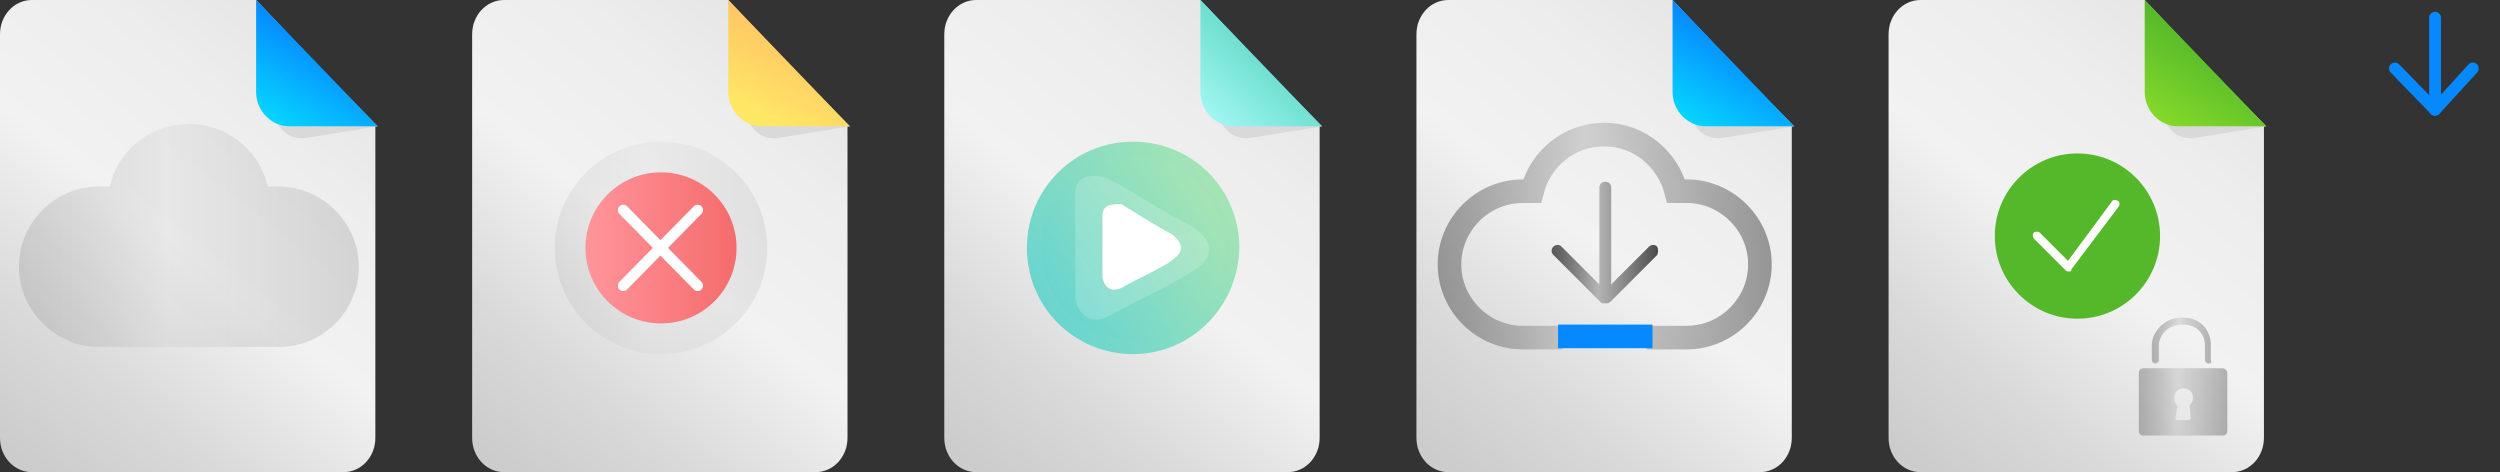 <?xml version="1.0" encoding="utf-8"?>
<!-- Generator: Adobe Illustrator 22.0.0, SVG Export Plug-In . SVG Version: 6.00 Build 0)  -->
<svg version="1.1" id="图层_1" xmlns="http://www.w3.org/2000/svg" xmlns:xlink="http://www.w3.org/1999/xlink" x="0px" y="0px"
	 width="211.8px" height="40px" viewBox="0 0 211.8 40" style="enable-background:new 0 0 211.8 40;" xml:space="preserve">
<rect x="0" y="0" width="211.8" height="40" fill="#333333" stroke="none"/>
<style type="text/css">
	.st0{fill:url(#SVGID_1_);}
	.st1{fill:#D9D9DA;}
	.st2{fill:url(#SVGID_2_);}
	.st3{fill:url(#SVGID_3_);}
	.st4{opacity:0.54;fill:none;stroke:url(#SVGID_4_);stroke-width:2;stroke-miterlimit:10;enable-background:new    ;}
	.st5{fill:none;stroke:#0688FF;stroke-width:2;stroke-miterlimit:10;}
	.st6{fill:url(#SVGID_5_);}
	.st7{fill:url(#SVGID_6_);}
	.st8{opacity:0.4;}
	.st9{fill:url(#SVGID_7_);}
	.st10{fill:url(#SVGID_8_);}
	.st11{fill:#54B82A;}
	.st12{fill:#FFFFFF;}
	.st13{fill:url(#SVGID_9_);}
	.st14{fill:url(#SVGID_10_);}
	.st15{opacity:0.17;fill:url(#SVGID_11_);enable-background:new    ;}
	.st16{fill:none;stroke:#0688FF;stroke-linecap:round;stroke-linejoin:round;stroke-miterlimit:10;}
	.st17{fill:url(#SVGID_12_);}
	.st18{fill:url(#SVGID_13_);}
	.st19{fill:url(#SVGID_14_);}
	.st20{fill:url(#SVGID_15_);}
	.st21{opacity:0.18;}
	.st22{fill:url(#SVGID_16_);}
	.st23{fill:url(#SVGID_17_);}
	.st24{opacity:9.000000e-02;fill:url(#SVGID_18_);enable-background:new    ;}
	.st25{fill:url(#SVGID_19_);}
	.st26{fill:none;stroke:#FFFFFF;stroke-width:0.913;stroke-linecap:round;stroke-linejoin:round;stroke-miterlimit:10;}
</style>
<g>
	
		<linearGradient id="SVGID_1_" gradientUnits="userSpaceOnUse" x1="121.322" y1="-1634.392" x2="148.072" y2="-1600.642" gradientTransform="matrix(1 0 0 -1 0 -1596)">
		<stop  offset="0" style="stop-color:#CCCCCC"/>
		<stop  offset="0.218" style="stop-color:#D9D9D9"/>
		<stop  offset="0.519" style="stop-color:#F2F2F2"/>
		<stop  offset="0.807" style="stop-color:#EDEDED"/>
		<stop  offset="0.993" style="stop-color:#E6E6E6"/>
	</linearGradient>
	<path class="st0" d="M122.7,0c-1.5,0-2.7,1.3-2.7,2.9v34.2c0,1.6,1.2,2.9,2.7,2.9h26.4c1.5,0,2.7-1.3,2.7-2.9V10.7L141.7,0H122.7z"
		/>
	<path class="st1" d="M145.9,11.7l6.1-1L142,0.6l1,8.2C143.2,10.4,144.1,11.9,145.9,11.7z"/>
	
		<linearGradient id="SVGID_2_" gradientUnits="userSpaceOnUse" x1="143.58" y1="-1606.582" x2="147.816" y2="-1599.805" gradientTransform="matrix(1 0 0 -1 0 -1596)">
		<stop  offset="0" style="stop-color:#06D5FF"/>
		<stop  offset="1" style="stop-color:#0688FF"/>
	</linearGradient>
	<path class="st2" d="M144.5,10.7h7.5L141.7,0v7.8C141.7,9.4,143,10.7,144.5,10.7z"/>
	<g>
		
			<linearGradient id="SVGID_3_" gradientUnits="userSpaceOnUse" x1="131.406" y1="-1616.55" x2="140.5" y2="-1616.55" gradientTransform="matrix(1 0 0 -1 0 -1596)">
			<stop  offset="0" style="stop-color:#575757"/>
			<stop  offset="8.830841e-02" style="stop-color:#646464"/>
			<stop  offset="0.253" style="stop-color:#878787"/>
			<stop  offset="0.437" style="stop-color:#B5B5B5"/>
			<stop  offset="0.666" style="stop-color:#8C8C8C"/>
			<stop  offset="1" style="stop-color:#4A4A4A"/>
		</linearGradient>
		<path class="st3" d="M140.4,20.9c-0.2-0.2-0.5-0.2-0.7,0l-3.2,3.2v-8.2c0-0.3-0.2-0.5-0.5-0.5s-0.5,0.2-0.5,0.5v8.2l-3.2-3.2
			c-0.2-0.2-0.5-0.2-0.7,0s-0.2,0.5,0,0.7l4,4c0,0,0.1,0.1,0.2,0.1c0.1,0,0.1,0,0.2,0s0.1,0,0.2,0c0.1,0,0.1-0.1,0.2-0.1l4-4
			C140.5,21.4,140.5,21.1,140.4,20.9z"/>
		
			<linearGradient id="SVGID_4_" gradientUnits="userSpaceOnUse" x1="121.906" y1="-1616" x2="150" y2="-1616" gradientTransform="matrix(1 0 0 -1 0 -1596)">
			<stop  offset="0" style="stop-color:#575757"/>
			<stop  offset="8.830841e-02" style="stop-color:#646464"/>
			<stop  offset="0.253" style="stop-color:#878787"/>
			<stop  offset="0.437" style="stop-color:#B5B5B5"/>
			<stop  offset="0.666" style="stop-color:#8C8C8C"/>
			<stop  offset="1" style="stop-color:#4A4A4A"/>
		</linearGradient>
		<path class="st4" d="M139.5,28.6h3.4c3.4,0,6.2-2.8,6.2-6.2s-2.8-6.2-6.2-6.2H142c-0.7-2.7-3.1-4.8-6.1-4.8c-2.9,0-5.4,2-6.1,4.8
			H129c-3.4,0-6.2,2.8-6.2,6.2s2.8,6.2,6.2,6.2h3.4"/>
		<line class="st5" x1="132" y1="28.5" x2="140" y2="28.5"/>
	</g>
</g>
<g>
	
		<linearGradient id="SVGID_5_" gradientUnits="userSpaceOnUse" x1="161.322" y1="1992.392" x2="188.072" y2="1958.642" gradientTransform="matrix(1 0 0 1 0 -1954)">
		<stop  offset="0" style="stop-color:#CCCCCC"/>
		<stop  offset="0.218" style="stop-color:#D9D9D9"/>
		<stop  offset="0.519" style="stop-color:#F2F2F2"/>
		<stop  offset="0.807" style="stop-color:#EDEDED"/>
		<stop  offset="0.993" style="stop-color:#E6E6E6"/>
	</linearGradient>
	<path class="st6" d="M162.7,0c-1.5,0-2.7,1.3-2.7,2.9v34.2c0,1.6,1.2,2.9,2.7,2.9h26.4c1.5,0,2.7-1.3,2.7-2.9V10.7L181.7,0H162.7z"
		/>
	<path class="st1" d="M185.9,11.7l6.1-1L182,0.6l1,8.2C183.2,10.4,184.1,11.9,185.9,11.7z"/>
	
		<linearGradient id="SVGID_6_" gradientUnits="userSpaceOnUse" x1="183.58" y1="1964.582" x2="187.816" y2="1957.805" gradientTransform="matrix(1 0 0 1 0 -1954)">
		<stop  offset="0" style="stop-color:#84D92A"/>
		<stop  offset="1" style="stop-color:#54B82A"/>
	</linearGradient>
	<path class="st7" d="M184.5,10.7h7.5L181.7,0v7.8C181.7,9.4,183,10.7,184.5,10.7z"/>
	<g class="st8">
		<g>
			
				<linearGradient id="SVGID_7_" gradientUnits="userSpaceOnUse" x1="181.192" y1="1988.05" x2="188.741" y2="1988.05" gradientTransform="matrix(1 0 0 1 0 -1954)">
				<stop  offset="0" style="stop-color:#575757"/>
				<stop  offset="8.830841e-02" style="stop-color:#646464"/>
				<stop  offset="0.253" style="stop-color:#878787"/>
				<stop  offset="0.437" style="stop-color:#B5B5B5"/>
				<stop  offset="0.666" style="stop-color:#8C8C8C"/>
				<stop  offset="1" style="stop-color:#4A4A4A"/>
			</linearGradient>
			<path class="st9" d="M188.3,31.2h-6.7c-0.3,0-0.4,0.2-0.4,0.4v4.9c0,0.3,0.2,0.4,0.4,0.4h6.7c0.3,0,0.4-0.2,0.4-0.4v-4.9
				C188.7,31.4,188.5,31.2,188.3,31.2z M185.6,35.4c0,0.1-0.1,0.2-0.2,0.2h-0.9c-0.1,0-0.2-0.1-0.2-0.2l0.2-1
				c-0.2-0.2-0.3-0.3-0.3-0.7s0.3-0.8,0.8-0.8c0.4,0,0.8,0.3,0.8,0.8c0,0.3-0.2,0.5-0.3,0.7L185.6,35.4z"/>
			<g>
				
					<linearGradient id="SVGID_8_" gradientUnits="userSpaceOnUse" x1="182.407" y1="1982.85" x2="187.44" y2="1982.85" gradientTransform="matrix(1 0 0 1 0 -1954)">
					<stop  offset="0" style="stop-color:#575757"/>
					<stop  offset="8.830841e-02" style="stop-color:#646464"/>
					<stop  offset="0.253" style="stop-color:#878787"/>
					<stop  offset="0.437" style="stop-color:#B5B5B5"/>
					<stop  offset="0.666" style="stop-color:#8C8C8C"/>
					<stop  offset="1" style="stop-color:#4A4A4A"/>
				</linearGradient>
				<path class="st10" d="M187.1,30.8c-0.2,0-0.3-0.2-0.3-0.3v-1.3c0-0.6-0.4-1.7-1.9-1.7s-2,1.2-2,1.7v1.3c0,0.2-0.2,0.3-0.3,0.3
					c-0.2,0-0.3-0.2-0.3-0.3v-1.3c0-0.8,0.8-2.3,2.6-2.3s2.4,1.4,2.4,2.3v1.3C187.4,30.7,187.3,30.8,187.1,30.8z"/>
			</g>
		</g>
	</g>
	<circle class="st11" cx="176" cy="20" r="7"/>
	<g>
		<path class="st12" d="M175.3,23c-0.1,0-0.2,0-0.3-0.1l-2.7-2.7c-0.1-0.1-0.1-0.4,0-0.5s0.4-0.1,0.5,0l2.4,2.4l3.7-5
			c0.1-0.2,0.3-0.2,0.5-0.1s0.2,0.3,0.1,0.5l-4,5.3C175.5,23,175.4,23,175.3,23L175.3,23z"/>
	</g>
</g>
<linearGradient id="SVGID_9_" gradientUnits="userSpaceOnUse" x1="1.322" y1="-1492.392" x2="28.072" y2="-1458.642" gradientTransform="matrix(1 0 0 -1 0 -1454)">
	<stop  offset="0" style="stop-color:#CCCCCC"/>
	<stop  offset="0.218" style="stop-color:#D9D9D9"/>
	<stop  offset="0.519" style="stop-color:#F2F2F2"/>
	<stop  offset="0.807" style="stop-color:#EDEDED"/>
	<stop  offset="0.993" style="stop-color:#E6E6E6"/>
</linearGradient>
<path class="st13" d="M2.7,0C1.2,0,0,1.3,0,2.9v34.2C0,38.7,1.2,40,2.7,40h26.4c1.5,0,2.7-1.3,2.7-2.9V10.7L21.7,0H2.7z"/>
<path class="st1" d="M25.9,11.7l6.1-1L22,0.6l1,8.2C23.2,10.4,24.1,11.9,25.9,11.7z"/>
<linearGradient id="SVGID_10_" gradientUnits="userSpaceOnUse" x1="23.58" y1="-1464.582" x2="27.816" y2="-1457.805" gradientTransform="matrix(1 0 0 -1 0 -1454)">
	<stop  offset="0" style="stop-color:#06D5FF"/>
	<stop  offset="1" style="stop-color:#0688FF"/>
</linearGradient>
<path class="st14" d="M24.5,10.7H32L21.7,0v7.8C21.7,9.4,23,10.7,24.5,10.7z"/>
<linearGradient id="SVGID_11_" gradientUnits="userSpaceOnUse" x1="1.534" y1="-1473.95" x2="30.371" y2="-1473.95" gradientTransform="matrix(1 0 0 -1 0 -1454)">
	<stop  offset="0" style="stop-color:#575757"/>
	<stop  offset="8.830841e-02" style="stop-color:#646464"/>
	<stop  offset="0.253" style="stop-color:#878787"/>
	<stop  offset="0.437" style="stop-color:#B5B5B5"/>
	<stop  offset="0.666" style="stop-color:#8C8C8C"/>
	<stop  offset="1" style="stop-color:#4A4A4A"/>
</linearGradient>
<path class="st15" d="M23.6,15.8h-0.9c-0.7-3-3.4-5.3-6.7-5.3c-3.2,0-6,2.2-6.7,5.3H8.4c-3.8,0-6.8,3.1-6.8,6.8s3.1,6.8,6.8,6.8
	h15.2c3.8,0,6.8-3.1,6.8-6.8S27.3,15.8,23.6,15.8z"/>
<g>
	<polyline class="st16" points="202.9,5.8 206.3,9.3 209.5,5.8 	"/>
	<line class="st16" x1="206.3" y1="1.5" x2="206.3" y2="9.3"/>
</g>
<g>
	
		<linearGradient id="SVGID_12_" gradientUnits="userSpaceOnUse" x1="81.322" y1="496.392" x2="108.072" y2="462.642" gradientTransform="matrix(1 0 0 1 0 -458)">
		<stop  offset="0" style="stop-color:#CCCCCC"/>
		<stop  offset="0.218" style="stop-color:#D9D9D9"/>
		<stop  offset="0.519" style="stop-color:#F2F2F2"/>
		<stop  offset="0.807" style="stop-color:#EDEDED"/>
		<stop  offset="0.993" style="stop-color:#E6E6E6"/>
	</linearGradient>
	<path class="st17" d="M82.7,0C81.2,0,80,1.3,80,2.9v34.2c0,1.6,1.2,2.9,2.7,2.9h26.4c1.5,0,2.7-1.3,2.7-2.9V10.7L101.7,0H82.7z"/>
	<path class="st1" d="M105.9,11.7l6.1-1L102,0.6l1,8.2C103.2,10.4,104.1,11.9,105.9,11.7z"/>
	
		<linearGradient id="SVGID_13_" gradientUnits="userSpaceOnUse" x1="109.552" y1="460.492" x2="100.886" y2="469.659" gradientTransform="matrix(1 0 0 1 0 -458)">
		<stop  offset="0.227" style="stop-color:#67DCCB"/>
		<stop  offset="1" style="stop-color:#B3FFFF"/>
	</linearGradient>
	<path class="st18" d="M104.5,10.7h7.5L101.7,0v7.8C101.7,9.4,103,10.7,104.5,10.7z"/>
	<g>
		<g>
			
				<linearGradient id="SVGID_14_" gradientUnits="userSpaceOnUse" x1="69.039" y1="496.95" x2="110.065" y2="469.6" gradientTransform="matrix(1 0 0 1 0 -458)">
				<stop  offset="0" style="stop-color:#1FC2F1"/>
				<stop  offset="0.45" style="stop-color:#65D4D1"/>
				<stop  offset="1" style="stop-color:#BFEBA8"/>
			</linearGradient>
			<path class="st19" d="M96,30c-5,0-9-4-9-9s4-9,9-9s9,4,9,9C104.9,26,100.9,30,96,30z"/>
			
				<linearGradient id="SVGID_15_" gradientUnits="userSpaceOnUse" x1="72.537" y1="494.642" x2="108.248" y2="470.834" gradientTransform="matrix(1 0 0 1 0 -458)">
				<stop  offset="0" style="stop-color:#1FC2F1"/>
				<stop  offset="0.45" style="stop-color:#65D4D1"/>
				<stop  offset="1" style="stop-color:#BFEBA8"/>
			</linearGradient>
			<path class="st20" d="M96,13.2c-4.3,0-7.8,3.5-7.8,7.8s3.5,7.8,7.8,7.8s7.8-3.5,7.8-7.8S100.3,13.2,96,13.2z"/>
		</g>
		<g class="st21">
			<g>
				<path class="st12" d="M91.1,16.3v9c0,0,0.4,2.6,2.8,1.5c2.6-1.5,6-2.9,7.8-4.3c0.7-0.5,1.5-1.9-0.7-3.3
					c-2.9-1.5-5.2-3.1-7.2-4.1C93.1,14.8,91.1,14.6,91.1,16.3z"/>
			</g>
		</g>
		<g>
			<g>
				<path class="st12" d="M93.4,18.2v5.3c0,0,0.2,1.5,1.6,0.9c1.5-0.9,3.6-1.7,4.6-2.6c0.4-0.3,0.9-1.1-0.4-2
					c-1.7-0.9-3-1.8-4.2-2.5C94.6,17.3,93.4,17.2,93.4,18.2z"/>
			</g>
		</g>
	</g>
</g>
<g>
	
		<linearGradient id="SVGID_16_" gradientUnits="userSpaceOnUse" x1="41.322" y1="3.608" x2="68.072" y2="37.358" gradientTransform="matrix(1 0 0 -1 0 42)">
		<stop  offset="0" style="stop-color:#CCCCCC"/>
		<stop  offset="0.218" style="stop-color:#D9D9D9"/>
		<stop  offset="0.519" style="stop-color:#F2F2F2"/>
		<stop  offset="0.807" style="stop-color:#EDEDED"/>
		<stop  offset="0.993" style="stop-color:#E6E6E6"/>
	</linearGradient>
	<path class="st22" d="M42.7,0C41.2,0,40,1.3,40,2.9v34.2c0,1.6,1.2,2.9,2.7,2.9h26.4c1.5,0,2.7-1.3,2.7-2.9V10.7L61.7,0H42.7z"/>
	<path class="st1" d="M65.9,11.7l6.1-1L62,0.6l1,8.2C63.2,10.4,64.1,11.9,65.9,11.7z"/>
	
		<linearGradient id="SVGID_17_" gradientUnits="userSpaceOnUse" x1="64.357" y1="32.02" x2="67.857" y2="38.52" gradientTransform="matrix(1 0 0 -1 0 42)">
		<stop  offset="0" style="stop-color:#FFE865"/>
		<stop  offset="1" style="stop-color:#FFC665"/>
	</linearGradient>
	<path class="st23" d="M64.5,10.7H72L61.7,0v7.8C61.7,9.4,63,10.7,64.5,10.7z"/>
	<g>
		
			<linearGradient id="SVGID_18_" gradientUnits="userSpaceOnUse" x1="46.953" y1="21" x2="64.953" y2="21" gradientTransform="matrix(1 0 0 -1 0 42)">
			<stop  offset="0" style="stop-color:#575757"/>
			<stop  offset="8.830841e-02" style="stop-color:#646464"/>
			<stop  offset="0.253" style="stop-color:#878787"/>
			<stop  offset="0.437" style="stop-color:#B5B5B5"/>
			<stop  offset="0.666" style="stop-color:#8C8C8C"/>
			<stop  offset="1" style="stop-color:#4A4A4A"/>
		</linearGradient>
		<circle class="st24" cx="56" cy="21" r="9"/>
		
			<linearGradient id="SVGID_19_" gradientUnits="userSpaceOnUse" x1="49.56" y1="21" x2="62.346" y2="21" gradientTransform="matrix(1 0 0 -1 0 42)">
			<stop  offset="0" style="stop-color:#FF959C"/>
			<stop  offset="1" style="stop-color:#F56C6C"/>
		</linearGradient>
		<circle class="st25" cx="56" cy="21" r="6.4"/>
		<g>
			<line class="st26" x1="52.8" y1="17.8" x2="59.1" y2="24.2"/>
			<line class="st26" x1="59.1" y1="17.8" x2="52.8" y2="24.2"/>
		</g>
	</g>
</g>
</svg>
